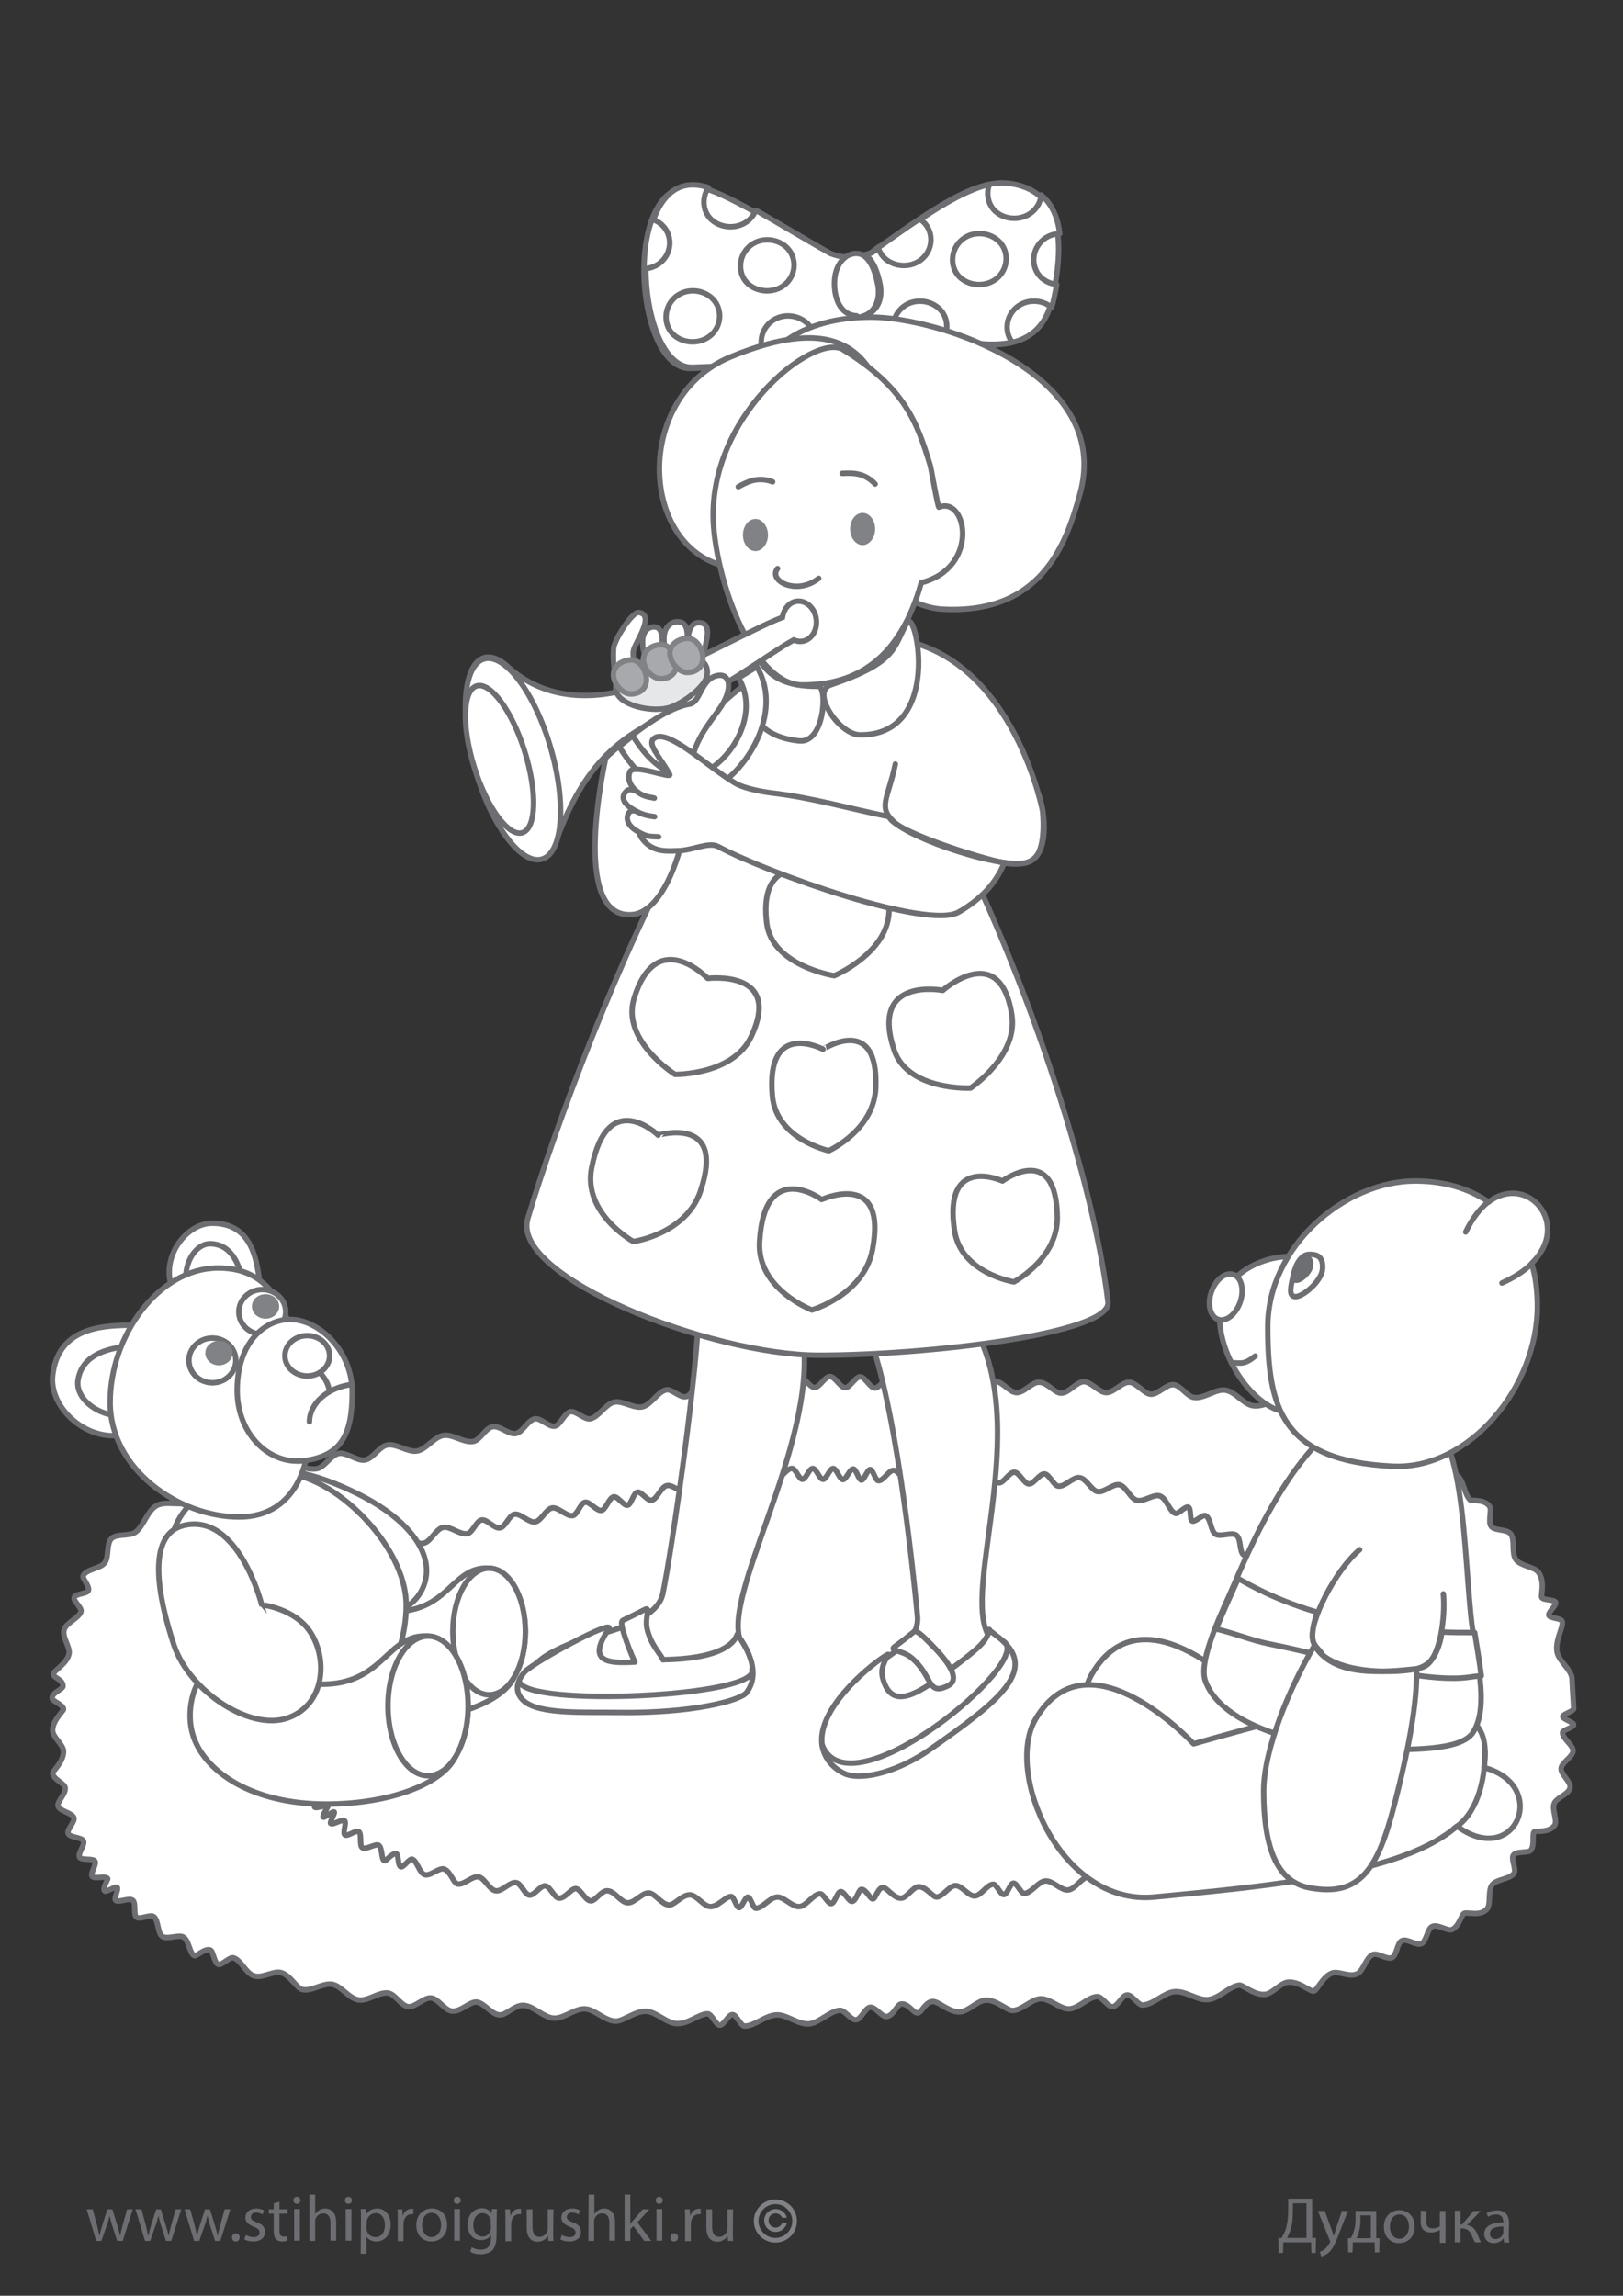 <?xml version="1.0" encoding="utf-8"?>
<!-- Generator: Adobe Illustrator 24.1.2, SVG Export Plug-In . SVG Version: 6.00 Build 0)  -->
<svg version="1.1" id="Layer_1_copy" xmlns="http://www.w3.org/2000/svg" xmlns:xlink="http://www.w3.org/1999/xlink" x="0px"
	 y="0px" viewBox="0 0 595.3 841.9" style="enable-background:new 0 0 595.3 841.9;" xml:space="preserve">
<rect x="0" y="0" width="595.3" height="841.9" fill="#333333" stroke="none"/>
<style type="text/css">
	.st0{fill:#FFFFFF;stroke:#6D6E71;stroke-width:2;stroke-miterlimit:10;}
	.st1{fill:#FFFFFF;}
	.st2{fill:none;stroke:#6D6E71;stroke-width:2;stroke-miterlimit:10;}
	.st3{fill:#FFFFFF;stroke:#6D6E71;stroke-width:2;stroke-linecap:round;stroke-linejoin:round;stroke-miterlimit:10;}
	.st4{fill:none;stroke:#6D6E71;stroke-width:2;stroke-linecap:round;stroke-linejoin:round;stroke-miterlimit:10;}
	.st5{fill:#808285;}
	.st6{enable-background:new    ;}
	.st7{fill:#6D6E71;}
	.st8{fill:#FFFFFF;stroke:#6D6E71;stroke-width:2;stroke-miterlimit:9.999;}
	.st9{fill:#FFFFFF;stroke:#6D6E71;stroke-width:2;stroke-miterlimit:10;}
	.st10{fill:#E6E7E8;stroke:#6D6E71;stroke-width:2;stroke-miterlimit:10;}
	.st11{fill:#A7A9AC;stroke:#808285;stroke-width:2;stroke-miterlimit:10;}
	.st12{fill:#FFFFFF;stroke:#6D6E71;stroke-width:2;stroke-linecap:round;stroke-linejoin:round;stroke-miterlimit:10;}
	.st13{fill:#C49A6C;stroke:#6D6E71;stroke-width:2;stroke-linecap:round;stroke-linejoin:round;stroke-miterlimit:10;}
	.st14{fill:#00A79D;stroke:#6D6E71;stroke-width:2;stroke-linecap:round;stroke-linejoin:round;stroke-miterlimit:10;}
</style>
<g>
	<path class="st0" d="M232.3,238.8c0.4-2.9,8.3-13.3,2-14.2c-2.5-0.3-8.8,9.9-9.2,12.9c-0.2,1.7-0.4,8.6,1.3,11
		c1.2,1.7,4.2-0.8,5.2-0.7C234.1,248.1,231.9,241.7,232.3,238.8z"/>
	<path class="st0" d="M257.5,228.5c-2.5-0.6-4.1,0.6-4.8,3.5c-0.7,2.9-2.1,9.3,3.7,9c2.1-0.1,1.9-2.6,2.6-5.5
		C259.7,232.7,260,229.1,257.5,228.5z"/>
	<path class="st0" d="M249.8,228.2c-2.4-0.7-5,0.6-5.9,3.4s-0.2,8.8,2.7,9.7c3,0.9,4.3-2.4,5.1-5.2S252.3,228.9,249.8,228.2z"/>
	<path class="st0" d="M240.7,230c-2.1-0.5-4.2,0.8-4.8,3.4s0,7.9,2.6,8.5c2.5,0.6,3.5-2.4,4.2-5C243.3,234.3,242.8,230.5,240.7,230z
		"/>
</g>
<g>
	<path class="st1" d="M577.2,626.6c0,1-4,2-4,2.9c0,1,4,2,4,3c0,1-4,1.9-4.1,2.9c0,2.2,3.9,4.5,3.9,6.7c-0.1,2.2-4.2,4.2-4.4,6.4
		c-0.2,2.2,3.6,4.8,3.3,7c-0.3,2.4-4.9,3.7-5.8,5.8c-1,2.3,1.3,6.4,0.1,8.1c-2,2.8-6.5,1.9-7.4,2.3c-1,0.6,0.2,5-1.3,6.8
		c-1,1.2-5.3,0.2-6.4,1.8c-1,1.4,1.2,5.2,0.2,6.7c-1.5,2.2-6.4,2.1-8,4.2c-1.7,2.3-0.3,7.1-1.9,8.9c-2.3,2.6-6.4,1.2-8.2,1.5
		c-1.1,0.2-1.9,4.8-4.6,6c-1.7,0.7-5.2-2.1-7.3-1.1c-1.8,0.8-2,5.4-4,6.3c-1.7,0.8-5.3-2-7.1-1.1c-1.8,0.8-1.8,5.3-3.6,6.2
		c-1.8,0.9-5.3-1.9-7.1-1.1c-2.6,1.2-3.4,6.1-5.8,7.1c-2.8,1.3-7-1.3-9.2-0.3c-3.6,1.5-5.3,6.4-6.7,6.6c-1.3,0.2-5.2-3.6-9.3-3.3
		c-2.9,0.2-5.8,4.4-8.7,4.5c-4.1,0.2-7.9-3.6-9.3-3.4c-3.8,0.5-7.3,4.9-11.4,5.3c-3.9,0.4-8.2-3.3-12.3-2.9
		c-3.9,0.3-7.5,4.6-11.6,4.9c-1.8,0.1-3.9-3.8-5.8-3.7c-1.8,0.1-3.4,4.2-5.3,4.3c-1.8,0.1-3.9-3.8-5.7-3.7
		c-3.4,0.2-6.7,4.3-10.2,4.5c-3.4,0.1-7-3.8-10.5-3.7c-3.4,0.1-6.8,4.2-10.3,4.3c-2.1,0-5.8-3.9-9.8-3.8c-3.1,0.1-6.4,4.2-9.6,4.3
		c-4,0.1-7.6-3.8-9.8-3.8c-2.8,0-4.1,4.1-5.6,4.2c-1.6,0.1-3.4-3.6-6.1-3.3c-1.5,0.2-2.8,4.4-5.3,4.6c-1.8,0.2-4.1-3.6-6-3.4
		c-1.9,0.2-3.3,4.4-5.2,4.6c-1.9,0.2-4.1-3.6-6-3.5c-3.9,0.4-7.5,4.7-11.3,5c-4,0.3-8.2-3.5-11.9-3.3c-4.2,0.2-8.1,4.2-11.7,4.1
		c-1.5-0.1-2.9-4.1-4.4-4.2c-1.5-0.1-3.2,3.9-4.7,3.9c-1.5-0.1-2.9-4.1-4.4-4.2c-3-0.1-7.1,3.8-11.4,3.6c-3.7-0.1-7.4-4.3-11.1-4.5
		c-4.3-0.2-8.4,3.7-11.4,3.6c-4-0.2-7.5-4.3-11.1-4.5c-3.8-0.2-7.7,3.6-11.5,3.4c-3.7-0.2-7.2-4.4-11-4.7c-3.4-0.2-6.4,3.7-8.9,3.5
		c-3.1-0.2-5.5-4.4-8.4-4.7c-2.6-0.2-5.7,3.6-9,3.3c-2.7-0.2-5-4.5-7.6-4.8c-2.7-0.3-5.8,3.4-8.4,3.2c-2.7-0.3-4.8-4.6-7.4-5
		c-3.5-0.5-7.5,3.1-10.9,2.5c-3.5-0.5-6.3-5.1-9.6-5.7c-3.5-0.6-7.7,2.7-11,1.9c-2.2-0.5-4.3-5.2-7.8-6.2c-2.7-0.8-6.9,2.2-9.9,1.2
		c-3-0.9-4.7-5.7-7.5-6.6c-1.5-0.5-4.3,2.8-5.6,2.4c-1.6-0.5-1.8-4.9-3-5.3c-2-0.7-5,2.4-5.8,2.1c-1.8-0.8-1.9-5.5-4-6.8
		c-1.8-1.1-5.9,1-7.8-0.3c-1.8-1.3-1.3-5.9-3.1-7.2c-1.3-1-5.1,1.2-6.3,0.2c-1.3-1-0.1-5.2-1.4-6.2c-1.4-1.1-5.2,1-6.3,0
		c-0.7-0.6,1.2-4.2,0.6-4.7c-0.7-0.6-4,1.8-4.6,1.3c-1-0.9,1.3-4.3,1.1-4.6c-0.9-1.1-4.9,0.3-5.7-0.8c-0.8-1.1,1.8-4.5,1-5.6
		c-0.7-1.1-4.9-0.2-5.6-1.4c-0.8-1.4,2.1-4.6,1.4-6c-0.7-1.4-5-1.2-5.6-2.7c-0.6-1.4,2.6-4.3,2.1-5.8c-0.7-1.9-5.2-2.3-5.8-4.3
		c-0.5-1.6,2.9-4.3,2.6-6.7c-0.3-1.7-4.5-3.1-4.6-5.4c0-0.7,4-4,4-7.9c0-2.5-4-5.2-4-7.7c0-3.8,4-7.1,4-7.8
		c-0.1-1.7-4.2-2.9-4.2-4.1c-0.1-1.9,4-3.3,4-4.3c0.1-2.6-3.7-3.1-3.5-4.5c0.2-1.4,4.8-3.6,5.7-7.3c0.6-2.4-2.6-6.2-1.8-8.9
		c0.7-2.6,5.4-4.2,6.2-6.7c0.4-1.4-3-4-2.5-5.2c0.5-1.4,4.7-1.3,5.2-2.5c0.6-1.6-2.4-4.6-1.9-5.5c1.4-2.5,6.3-2.5,7.9-4.7
		c1.7-2.2,0.5-6.9,2.5-8.9c2-1.9,6.7-0.7,8.9-2.4c3-2.3,4.2-7.8,7.7-9.7c3.3-1.8,8.6,0.2,12.3-1.3c3.5-1.4,5.8-6.5,9.7-7.7
		c3.8-1.2,8.8,1.6,12.9,0.6c3.8-1,6.9-5.8,11-6.7c3.9-0.8,8.7,2.3,12.8,1.6c2.9-0.5,5.1-5,8.1-5.6c2.9-0.5,6.6,2.9,9.6,2.4
		c2.9-0.5,5.2-5,8.2-5.5c3.4-0.6,7.5,2.8,10.9,2.2c3.4-0.6,6.1-5.1,9.6-5.7c3.4-0.6,7.5,2.8,11,2.2c2.6-0.5,4.4-4.9,7.1-5.4
		c2.6-0.5,5.9,3,8.5,2.5c2.6-0.5,4.4-4.9,7-5.4c2.1-0.4,5.1,3.1,7.3,2.7c2.1-0.4,3.5-4.8,5.7-5.3c2.1-0.4,5.1,3,7.3,2.6
		c3.2-0.7,5.5-5.3,8.7-6.1c3.2-0.7,7.3,2.5,10.5,1.7c3.2-0.8,5.4-5.4,8.6-6.2c2-0.5,5.1,3,7.3,2.5c2.1-0.4,3.6-4.7,5.9-5
		c2.1-0.3,4.8,3.5,7.1,3.2c3.1-0.3,5.9-4.6,9.2-4.8c3.1-0.2,6.5,3.7,9.8,3.5c3.1-0.1,6.2-4.2,9.5-4.3c1.9,0,3.8,4,5.7,4
		c1.9,0,3.7-4,5.6-4c1.9,0,3.7,4,5.6,4.1c1.8,0,3.7-4,5.5-4c1.8,0,3.6,4.1,5.4,4.1c1.8,0,3.7-3.9,5.6-3.9c1.5,0,3,4.1,4.5,4.1
		c1.5,0,3.2-3.9,4.7-3.9c1.5,0,2.9,4.1,4.4,4.2c2.8,0.1,5.6-3.8,8.3-3.7c2.8,0.1,5.4,4.2,8,4.3c2.8,0.1,5.7-3.8,8.3-3.7
		c2.9,0.1,5.5,4.2,8.1,4.3c2.9,0.1,5.7-3.9,8.3-3.8c3.1,0,5.8,4.1,8.2,4c2.8-0.1,5.5-4.1,8.2-4.2c2.8,0,5.6,4,8.3,4
		c2.8,0,5.7-3.9,8.4-3.8c2.7,0.1,5.3,4.2,7.9,4.4c2.7,0.1,5.7-3.7,8.3-3.5c2.7,0.2,5.1,4.5,7.7,4.7c3.7,0.4,7.8-3.2,11.3-2.7
		c3.7,0.5,6.6,5.1,10.1,5.7c3.7,0.7,8-2.6,11.5-1.8c3.8,0.8,6.4,5.7,9.9,6.6c3.7,1,8.5-1.7,12-0.5c3.7,1.2,5.8,6.3,9.1,7.7
		c1.6,0.7,4.8-2.4,6.3-1.7c1.6,0.7,1.4,5.1,2.9,5.8c1.5,0.8,4.9-2,6.4-1.3c2.9,1.6,3.7,6.7,6.4,8.4c2.8,1.8,7.8,0.3,10.3,2.2
		c2.7,2,2.7,7.1,5,9.2c0.4,0.4,4.9-0.5,7,2.2c1.1,1.5-0.7,5.7,0.7,7.5c1.2,1.6,5.7,0.9,7.1,2.7c1.7,2.3,0.2,7.1,1.9,9.4
		c1.8,2.5,6.8,2.6,8.3,4.7c2.5,3.5,0.8,8.2,1.2,9.2c0.5,1.1,4.7,0.7,5.1,1.8c0.4,1.1-2.9,3.7-2.5,4.8c0.4,1.1,4.6,1,4.9,2.2
		c0.6,1.9-2.6,6.7-1.9,11.1c0.5,3.3,5.1,6.4,5.5,9.7C576.8,620.6,577.2,624.8,577.2,626.6z"/>
	<path class="st2" d="M577.2,626.6c0,1-4,2-4,2.9c0,1,4,2,4,3c0,1-4,1.9-4.1,2.9c0,2.2,3.9,4.5,3.9,6.7c-0.1,2.2-4.2,4.2-4.4,6.4
		c-0.2,2.2,3.6,4.8,3.3,7c-0.3,2.4-4.9,3.7-5.8,5.8c-1,2.3,1.3,6.4,0.1,8.1c-2,2.8-6.5,1.9-7.4,2.3c-1,0.6,0.2,5-1.3,6.8
		c-1,1.2-5.3,0.2-6.4,1.8c-1,1.4,1.2,5.2,0.2,6.7c-1.5,2.2-6.4,2.1-8,4.2c-1.7,2.3-0.3,7.1-1.9,8.9c-2.3,2.6-6.4,1.2-8.2,1.5
		c-1.1,0.2-1.9,4.8-4.6,6c-1.7,0.7-5.2-2.1-7.3-1.1c-1.8,0.8-2,5.4-4,6.3c-1.7,0.8-5.3-2-7.1-1.1c-1.8,0.8-1.8,5.3-3.6,6.2
		c-1.8,0.9-5.3-1.9-7.1-1.1c-2.6,1.2-3.4,6.1-5.8,7.1c-2.8,1.3-7-1.3-9.2-0.3c-3.6,1.5-5.3,6.4-6.7,6.6c-1.3,0.2-5.2-3.6-9.3-3.3
		c-2.9,0.2-5.8,4.4-8.7,4.5c-4.1,0.2-7.9-3.6-9.3-3.4c-3.8,0.5-7.3,4.9-11.4,5.3c-3.9,0.4-8.2-3.3-12.3-2.9
		c-3.9,0.3-7.5,4.6-11.6,4.9c-1.8,0.1-3.9-3.8-5.8-3.7c-1.8,0.1-3.4,4.2-5.3,4.3c-1.8,0.1-3.9-3.8-5.7-3.7
		c-3.4,0.2-6.7,4.3-10.2,4.5c-3.4,0.1-7-3.8-10.5-3.7c-3.4,0.1-6.8,4.2-10.3,4.3c-2.1,0-5.8-3.9-9.8-3.8c-3.1,0.1-6.4,4.2-9.6,4.3
		c-4,0.1-7.6-3.8-9.8-3.8c-2.8,0-4.1,4.1-5.6,4.2c-1.6,0.1-3.4-3.6-6.1-3.3c-1.5,0.2-2.8,4.4-5.3,4.6c-1.8,0.2-4.1-3.6-6-3.4
		c-1.9,0.2-3.3,4.4-5.2,4.6c-1.9,0.2-4.1-3.6-6-3.5c-3.9,0.4-7.5,4.7-11.3,5c-4,0.3-8.2-3.5-11.9-3.3c-4.2,0.2-8.1,4.2-11.7,4.1
		c-1.5-0.1-2.9-4.1-4.4-4.2c-1.5-0.1-3.2,3.9-4.7,3.9c-1.5-0.1-2.9-4.1-4.4-4.2c-3-0.1-7.1,3.8-11.4,3.6c-3.7-0.1-7.4-4.3-11.1-4.5
		c-4.3-0.2-8.4,3.7-11.4,3.6c-4-0.2-7.5-4.3-11.1-4.5c-3.8-0.2-7.7,3.6-11.5,3.4c-3.7-0.2-7.2-4.4-11-4.7c-3.4-0.2-6.4,3.7-8.9,3.5
		c-3.1-0.2-5.5-4.4-8.4-4.7c-2.6-0.2-5.7,3.6-9,3.3c-2.7-0.2-5-4.5-7.6-4.8c-2.7-0.3-5.8,3.4-8.4,3.2c-2.7-0.3-4.8-4.6-7.4-5
		c-3.5-0.5-7.5,3.1-10.9,2.5c-3.5-0.5-6.3-5.1-9.6-5.7c-3.5-0.6-7.7,2.7-11,1.9c-2.2-0.5-4.3-5.2-7.8-6.2c-2.7-0.8-6.9,2.2-9.9,1.2
		c-3-0.9-4.7-5.7-7.5-6.6c-1.5-0.5-4.3,2.8-5.6,2.4c-1.6-0.5-1.8-4.9-3-5.3c-2-0.7-5,2.4-5.8,2.1c-1.8-0.8-1.9-5.5-4-6.8
		c-1.8-1.1-5.9,1-7.8-0.3c-1.8-1.3-1.3-5.9-3.1-7.2c-1.3-1-5.1,1.2-6.3,0.2c-1.3-1-0.1-5.2-1.4-6.2c-1.4-1.1-5.2,1-6.3,0
		c-0.7-0.6,1.2-4.2,0.6-4.7c-0.7-0.6-4,1.8-4.6,1.3c-1-0.9,1.3-4.3,1.1-4.6c-0.9-1.1-4.9,0.3-5.7-0.8c-0.8-1.1,1.8-4.5,1-5.6
		c-0.7-1.1-4.9-0.2-5.6-1.4c-0.8-1.4,2.1-4.6,1.4-6c-0.7-1.4-5-1.2-5.6-2.7c-0.6-1.4,2.6-4.3,2.1-5.8c-0.7-1.9-5.2-2.3-5.8-4.3
		c-0.5-1.6,2.9-4.3,2.6-6.7c-0.3-1.7-4.5-3.1-4.6-5.4c0-0.7,4-4,4-7.9c0-2.5-4-5.2-4-7.7c0-3.8,4-7.1,4-7.8
		c-0.1-1.7-4.2-2.9-4.2-4.1c-0.1-1.9,4-3.3,4-4.3c0.1-2.6-3.7-3.1-3.5-4.5c0.2-1.4,4.8-3.6,5.7-7.3c0.6-2.4-2.6-6.2-1.8-8.9
		c0.7-2.6,5.4-4.2,6.2-6.7c0.4-1.4-3-4-2.5-5.2c0.5-1.4,4.7-1.3,5.2-2.5c0.6-1.6-2.4-4.6-1.9-5.5c1.4-2.5,6.3-2.5,7.9-4.7
		c1.7-2.2,0.5-6.9,2.5-8.9c2-1.9,6.7-0.7,8.9-2.4c3-2.3,4.2-7.8,7.7-9.7c3.3-1.8,8.6,0.2,12.3-1.3c3.5-1.4,5.8-6.5,9.7-7.7
		c3.8-1.2,8.8,1.6,12.9,0.6c3.8-1,6.9-5.8,11-6.7c3.9-0.8,8.7,2.3,12.8,1.6c2.9-0.5,5.1-5,8.1-5.6c2.9-0.5,6.6,2.9,9.6,2.4
		c2.9-0.5,5.2-5,8.2-5.5c3.4-0.6,7.5,2.8,10.9,2.2c3.4-0.6,6.1-5.1,9.6-5.7c3.4-0.6,7.5,2.8,11,2.2c2.6-0.5,4.4-4.9,7.1-5.4
		c2.6-0.5,5.9,3,8.5,2.5c2.6-0.5,4.4-4.9,7-5.4c2.1-0.4,5.1,3.1,7.3,2.7c2.1-0.4,3.5-4.8,5.7-5.3c2.1-0.4,5.1,3,7.3,2.6
		c3.2-0.7,5.5-5.3,8.7-6.1c3.2-0.7,7.3,2.5,10.5,1.7c3.2-0.8,5.4-5.4,8.6-6.2c2-0.5,5.1,3,7.3,2.5c2.1-0.4,3.6-4.7,5.9-5
		c2.1-0.3,4.8,3.5,7.1,3.2c3.1-0.3,5.9-4.6,9.2-4.8c3.1-0.2,6.5,3.7,9.8,3.5c3.1-0.1,6.2-4.2,9.5-4.3c1.9,0,3.8,4,5.7,4
		c1.9,0,3.7-4,5.6-4c1.9,0,3.7,4,5.6,4.1c1.8,0,3.7-4,5.5-4c1.8,0,3.6,4.1,5.4,4.1c1.8,0,3.7-3.9,5.6-3.9c1.5,0,3,4.1,4.5,4.1
		c1.5,0,3.2-3.9,4.7-3.9c1.5,0,2.9,4.1,4.4,4.2c2.8,0.1,5.6-3.8,8.3-3.7c2.8,0.1,5.4,4.2,8,4.3c2.8,0.1,5.7-3.8,8.3-3.7
		c2.9,0.1,5.5,4.2,8.1,4.3c2.9,0.1,5.7-3.9,8.3-3.8c3.1,0,5.8,4.1,8.2,4c2.8-0.1,5.5-4.1,8.2-4.2c2.8,0,5.6,4,8.3,4
		c2.8,0,5.7-3.9,8.4-3.8c2.7,0.1,5.3,4.2,7.9,4.4c2.7,0.1,5.7-3.7,8.3-3.5c2.7,0.2,5.1,4.5,7.7,4.7c3.7,0.4,7.8-3.2,11.3-2.7
		c3.7,0.5,6.6,5.1,10.1,5.7c3.7,0.7,8-2.6,11.5-1.8c3.8,0.8,6.4,5.7,9.9,6.6c3.7,1,8.5-1.7,12-0.5c3.7,1.2,5.8,6.3,9.1,7.7
		c1.6,0.7,4.8-2.4,6.3-1.7c1.6,0.7,1.4,5.1,2.9,5.8c1.5,0.8,4.9-2,6.4-1.3c2.9,1.6,3.7,6.7,6.4,8.4c2.8,1.8,7.8,0.3,10.3,2.2
		c2.7,2,2.7,7.1,5,9.2c0.4,0.4,4.9-0.5,7,2.2c1.1,1.5-0.7,5.7,0.7,7.5c1.2,1.6,5.7,0.9,7.1,2.7c1.7,2.3,0.2,7.1,1.9,9.4
		c1.8,2.5,6.8,2.6,8.3,4.7c2.5,3.5,0.8,8.2,1.2,9.2c0.5,1.1,4.7,0.7,5.1,1.8c0.4,1.1-2.9,3.7-2.5,4.8c0.4,1.1,4.6,1,4.9,2.2
		c0.6,1.9-2.6,6.7-1.9,11.1c0.5,3.3,5.1,6.4,5.5,9.7C576.8,620.6,577.2,624.8,577.2,626.6z"/>
</g>
<g>
	<path class="st1" d="M482.7,620.6c0,0.7-4,1.3-4,2c0,0.7,4,1.3,4,2c0,0.7-4,1.3-4,1.9c0,1.5,4,3.1,3.9,4.6
		c-0.1,1.5-4.2,2.8-4.3,4.2c-0.1,1.5,3.7,3.4,3.6,4.8c-0.2,1.6-4.5,2.1-5.1,3.6c-0.7,1.6,2,4.9,1.2,6.1c-1.3,1.9-5.2,0.3-5.8,0.6
		c-0.7,0.4,0.9,4.3-0.1,5.5c-0.7,0.8-4.6-0.6-5.4,0.4c-0.7,0.9,1.9,4.3,1.2,5.3c-1,1.5-5.4,0.6-6.4,2.1c-1.2,1.6,0.8,5.6-0.3,6.8
		c-1.6,1.8-4.9-0.3-6.2-0.1c-0.7,0.1-0.9,4.5-2.7,5.3c-1.1,0.5-4.1-2.6-5.5-2c-1.2,0.6-0.8,4.8-2.1,5.4c-1.2,0.6-4.1-2.5-5.3-1.9
		c-1.2,0.6-0.7,4.8-1.9,5.4c-1.2,0.6-4.1-2.5-5.3-1.9c-1.7,0.8-1.8,5.3-3.4,6c-1.9,0.8-5.2-2.1-6.7-1.4c-2.4,1-3.2,5.6-4.2,5.7
		c-0.9,0.1-3.6-3.7-6.4-3.6c-1.9,0.1-3.8,4.3-5.8,4.4c-2.7,0.2-5.5-3.7-6.4-3.6c-2.6,0.3-4.8,4.6-7.5,4.9c-2.6,0.3-5.6-3.5-8.4-3.3
		c-2.6,0.2-5,4.4-7.7,4.6c-1.2,0.1-2.7-3.9-4-3.8c-1.2,0.1-2.2,4.2-3.5,4.2c-1.2,0.1-2.7-3.9-3.9-3.8c-2.3,0.1-4.4,4.2-6.8,4.3
		c-2.3,0.1-4.7-3.9-7.1-3.8c-2.3,0.1-4.5,4.1-6.9,4.2c-1.4,0-3.9-3.9-6.6-3.8c-2.1,0.1-4.3,4.2-6.4,4.2c-2.7,0.1-5.2-3.9-6.6-3.9
		c-1.9,0-2.7,4.1-3.7,4.2c-1.1,0.1-2.5-3.7-4.3-3.5c-1,0.1-1.8,4.3-3.4,4.4c-1.2,0.1-2.9-3.8-4.2-3.6c-1.2,0.1-2.1,4.3-3.4,4.4
		c-1.3,0.1-2.9-3.8-4.2-3.6c-2.6,0.3-4.9,4.5-7.5,4.7c-2.7,0.2-5.6-3.6-8.1-3.5c-2.8,0.1-5.4,4.2-7.9,4.1c-1,0-1.9-4.1-2.9-4.1
		c-1,0-2.2,3.9-3.2,3.9c-1,0-1.9-4.1-2.9-4.1c-2-0.1-4.8,3.8-7.7,3.7c-2.5-0.1-4.9-4.2-7.4-4.3c-2.9-0.1-5.7,3.8-7.7,3.7
		c-2.7-0.1-5-4.2-7.4-4.4c-2.6-0.1-5.3,3.8-7.8,3.6c-2.5-0.1-4.7-4.3-7.4-4.4c-2.3-0.1-4.4,3.8-6.1,3.7c-2.1-0.1-3.6-4.3-5.5-4.5
		c-1.7-0.1-3.9,3.7-6.2,3.5c-1.8-0.2-3.2-4.3-5-4.5c-1.8-0.2-4,3.6-5.8,3.4c-1.8-0.2-3.1-4.4-4.9-4.6c-2.4-0.3-5.2,3.4-7.5,3
		c-2.4-0.4-4-4.7-6.3-5.1c-2.3-0.4-5.4,3.1-7.7,2.6c-1.5-0.3-2.6-4.8-5-5.5c-1.8-0.5-5,2.7-7,2.1c-2-0.6-2.8-5.1-4.6-5.7
		c-1-0.3-3.3,3.2-4.2,2.8c-1.1-0.4-0.8-4.5-1.6-4.8c-1.4-0.5-3.9,2.9-4.4,2.6c-1.2-0.5-0.7-4.8-2.1-5.7c-1.2-0.7-4.7,1.8-6,0.9
		c-1.2-0.8-0.1-5-1.3-5.9c-0.9-0.7-4.2,1.9-5.1,1.2c-0.9-0.7,0.7-4.5-0.1-5.2c-0.9-0.7-4.3,1.7-5.1,1c-0.5-0.4,1.7-3.8,1.3-4.2
		c-0.5-0.4-3.6,2.2-4,1.9c-0.6-0.6,1.8-3.8,1.7-4c-0.6-0.7-4.3,1-4.9,0.3c-0.5-0.7,2.3-3.8,1.8-4.5c-0.5-0.8-4.4,0.5-4.9-0.3
		c-0.5-0.9,2.6-3.7,2.1-4.7c-0.5-0.9-4.6-0.3-5-1.2c-0.4-1,3-3.4,2.7-4.4c-0.4-1.3-4.7-1.2-5.2-2.5c-0.3-1.1,3.3-3.2,3-4.8
		c-0.2-1.1-4.3-2-4.4-3.5c0-0.5,4-2.8,4-5.3c0-1.7-4-3.5-4-5.2c0-2.6,4-4.8,4-5.3c-0.1-1.1-4.1-1.9-4.1-2.7c0-1.3,4-2.2,4-2.9
		c0-1.8-3.8-2.2-3.7-3.1c0.1-1,4.5-2.2,5.1-4.7c0.4-1.6-3-4.5-2.5-6.4c0.5-1.8,4.9-2.4,5.4-4.1c0.3-0.9-3.2-3.1-2.9-3.9
		c0.3-1,4.4-0.5,4.7-1.2c0.4-1.1-2.8-3.7-2.5-4.3c0.9-1.7,5.3-1,6.4-2.4c1.1-1.5-0.6-5.5,0.7-6.8c1.3-1.3,5.4,0.5,6.9-0.6
		c2-1.6,2.1-6.3,4.5-7.6c2.2-1.2,6.3,1.3,8.9,0.3c2.4-0.9,3.5-5.6,6.1-6.4c2.5-0.8,6.3,2.4,9,1.7c2.6-0.6,4.3-5.2,7.1-5.8
		c2.6-0.5,6.1,2.9,8.9,2.3c1.9-0.4,3.2-4.7,5.2-5c2-0.3,4.6,3.3,6.7,2.9c2-0.3,3.3-4.6,5.3-5c2.3-0.4,5.2,3.2,7.6,2.8
		c2.3-0.4,3.9-4.7,6.2-5.1c2.3-0.4,5.3,3.2,7.6,2.8c1.7-0.3,2.8-4.6,4.5-4.9c1.7-0.3,4.2,3.3,6,3c1.7-0.3,2.7-4.6,4.5-5
		c1.4-0.3,3.7,3.4,5.1,3.1c1.4-0.3,2.1-4.5,3.6-4.8c1.4-0.3,3.7,3.3,5.2,3c2.1-0.5,3.4-4.9,5.6-5.4c2.1-0.5,5.2,2.9,7.4,2.4
		c2.1-0.5,3.3-4.9,5.5-5.5c1.4-0.3,3.7,3.3,5.2,3c1.4-0.3,2.3-4.5,3.8-4.7c1.4-0.2,3.4,3.6,4.9,3.5c2.1-0.2,3.9-4.4,6.1-4.5
		c2.1-0.1,4.5,3.8,6.7,3.7c2.1-0.1,4.2-4.2,6.3-4.2c1.3,0,2.6,4,3.8,4c1.3,0,2.5-4,3.8-4c1.3,0,2.5,4,3.8,4c1.2,0,2.5-4,3.7-4
		c1.2,0,2.4,4.1,3.6,4.1c1.2,0,2.5-4,3.8-3.9c1,0,2,4.1,3,4.1c1,0,2.2-4,3.2-3.9c1,0,1.9,4.1,3,4.1c1.9,0.1,3.8-3.9,5.6-3.8
		c1.9,0.1,3.6,4.2,5.4,4.2c1.9,0.1,3.9-3.9,5.6-3.8c1.9,0.1,3.6,4.2,5.4,4.2c2,0.1,3.9-3.9,5.6-3.9c2.1,0,3.9,4.1,5.5,4
		c1.9,0,3.7-4.1,5.5-4.1c1.9,0,3.7,4,5.6,4c1.9,0,3.8-4,5.7-3.9c1.8,0.1,3.5,4.2,5.3,4.3c1.8,0.1,3.9-3.8,5.7-3.7
		c1.8,0.1,3.3,4.3,5.1,4.5c2.5,0.3,5.4-3.5,7.8-3.1c2.5,0.3,4.3,4.7,6.6,5.1c2.5,0.4,5.7-3,8-2.5c2.5,0.6,4,5.1,6.4,5.7
		c2.5,0.7,6.1-2.4,8.4-1.6c2.5,0.8,3.4,5.5,5.7,6.4c1.1,0.4,3.7-2.8,4.8-2.3c1.1,0.5,0.4,4.6,1.4,5.1c1,0.5,3.9-2.5,4.9-2
		c2,1.1,1.8,5.6,3.6,6.8c1.9,1.2,6-0.9,7.7,0.4c1.8,1.3,1,5.8,2.6,7.2c0.3,0.3,4.2-1.2,5.6,0.6c0.8,1-1.5,4.6-0.6,5.9
		c0.8,1.1,4.9-0.2,5.8,1c1.2,1.6-0.9,5.5,0.2,7.1c1.2,1.7,5.7,1,6.7,2.4c1.7,2.4-0.6,6.2-0.3,6.9c0.3,0.8,4.4,0,4.6,0.7
		c0.3,0.8-3.2,2.9-2.9,3.7c0.3,0.8,4.3,0.3,4.6,1.1c0.4,1.3-3,4.8-2.5,7.8c0.4,2.2,4.7,4.1,5,6.3
		C482.4,616.4,482.7,619.4,482.7,620.6z"/>
	<path class="st2" d="M482.7,620.6c0,0.7-4,1.3-4,2c0,0.7,4,1.3,4,2c0,0.7-4,1.3-4,1.9c0,1.5,4,3.1,3.9,4.6
		c-0.1,1.5-4.2,2.8-4.3,4.2c-0.1,1.5,3.7,3.4,3.6,4.8c-0.2,1.6-4.5,2.1-5.1,3.6c-0.7,1.6,2,4.9,1.2,6.1c-1.3,1.9-5.2,0.3-5.8,0.6
		c-0.7,0.4,0.9,4.3-0.1,5.5c-0.7,0.8-4.6-0.6-5.4,0.4c-0.7,0.9,1.9,4.3,1.2,5.3c-1,1.5-5.4,0.6-6.4,2.1c-1.2,1.6,0.8,5.6-0.3,6.8
		c-1.6,1.8-4.9-0.3-6.2-0.1c-0.7,0.1-0.9,4.5-2.7,5.3c-1.1,0.5-4.1-2.6-5.5-2c-1.2,0.6-0.8,4.8-2.1,5.4c-1.2,0.6-4.1-2.5-5.3-1.9
		c-1.2,0.6-0.7,4.8-1.9,5.4c-1.2,0.6-4.1-2.5-5.3-1.9c-1.7,0.8-1.8,5.3-3.4,6c-1.9,0.8-5.2-2.1-6.7-1.4c-2.4,1-3.2,5.6-4.2,5.7
		c-0.9,0.1-3.6-3.7-6.4-3.6c-1.9,0.1-3.8,4.3-5.8,4.4c-2.7,0.2-5.5-3.7-6.4-3.6c-2.6,0.3-4.8,4.6-7.5,4.9c-2.6,0.3-5.6-3.5-8.4-3.3
		c-2.6,0.2-5,4.4-7.7,4.6c-1.2,0.1-2.7-3.9-4-3.8c-1.2,0.1-2.2,4.2-3.5,4.2c-1.2,0.1-2.7-3.9-3.9-3.8c-2.3,0.1-4.4,4.2-6.8,4.3
		c-2.3,0.1-4.7-3.9-7.1-3.8c-2.3,0.1-4.5,4.1-6.9,4.2c-1.4,0-3.9-3.9-6.6-3.8c-2.1,0.1-4.3,4.2-6.4,4.2c-2.7,0.1-5.2-3.9-6.6-3.9
		c-1.9,0-2.7,4.1-3.7,4.2c-1.1,0.1-2.5-3.7-4.3-3.5c-1,0.1-1.8,4.3-3.4,4.4c-1.2,0.1-2.9-3.8-4.2-3.6c-1.2,0.1-2.1,4.3-3.4,4.4
		c-1.3,0.1-2.9-3.8-4.2-3.6c-2.6,0.3-4.9,4.5-7.5,4.7c-2.7,0.2-5.6-3.6-8.1-3.5c-2.8,0.1-5.4,4.2-7.9,4.1c-1,0-1.9-4.1-2.9-4.1
		c-1,0-2.2,3.9-3.2,3.9c-1,0-1.9-4.1-2.9-4.1c-2-0.1-4.8,3.8-7.7,3.7c-2.5-0.1-4.9-4.2-7.4-4.3c-2.9-0.1-5.7,3.8-7.7,3.7
		c-2.7-0.1-5-4.2-7.4-4.4c-2.6-0.1-5.3,3.8-7.8,3.6c-2.5-0.1-4.7-4.3-7.4-4.4c-2.3-0.1-4.4,3.8-6.1,3.7c-2.1-0.1-3.6-4.3-5.5-4.5
		c-1.7-0.1-3.9,3.7-6.2,3.5c-1.8-0.2-3.2-4.3-5-4.5c-1.8-0.2-4,3.6-5.8,3.4c-1.8-0.2-3.1-4.4-4.9-4.6c-2.4-0.3-5.2,3.4-7.5,3
		c-2.4-0.4-4-4.7-6.3-5.1c-2.3-0.4-5.4,3.1-7.7,2.6c-1.5-0.3-2.6-4.8-5-5.5c-1.8-0.5-5,2.7-7,2.1c-2-0.6-2.8-5.1-4.6-5.7
		c-1-0.3-3.3,3.2-4.2,2.8c-1.1-0.4-0.8-4.5-1.6-4.8c-1.4-0.5-3.9,2.9-4.4,2.6c-1.2-0.5-0.7-4.8-2.1-5.7c-1.2-0.7-4.7,1.8-6,0.9
		c-1.2-0.8-0.1-5-1.3-5.9c-0.9-0.7-4.2,1.9-5.1,1.2c-0.9-0.7,0.7-4.5-0.1-5.2c-0.9-0.7-4.3,1.7-5.1,1c-0.5-0.4,1.7-3.8,1.3-4.2
		c-0.5-0.4-3.6,2.2-4,1.9c-0.6-0.6,1.8-3.8,1.7-4c-0.6-0.7-4.3,1-4.9,0.3c-0.5-0.7,2.3-3.8,1.8-4.5c-0.5-0.8-4.4,0.5-4.9-0.3
		c-0.5-0.9,2.6-3.7,2.1-4.7c-0.5-0.9-4.6-0.3-5-1.2c-0.4-1,3-3.4,2.7-4.4c-0.4-1.3-4.7-1.2-5.2-2.5c-0.3-1.1,3.3-3.2,3-4.8
		c-0.2-1.1-4.3-2-4.4-3.5c0-0.5,4-2.8,4-5.3c0-1.7-4-3.5-4-5.2c0-2.6,4-4.8,4-5.3c-0.1-1.1-4.1-1.9-4.1-2.7c0-1.3,4-2.2,4-2.9
		c0-1.8-3.8-2.2-3.7-3.1c0.1-1,4.5-2.2,5.1-4.7c0.4-1.6-3-4.5-2.5-6.4c0.5-1.8,4.9-2.4,5.4-4.1c0.3-0.9-3.2-3.1-2.9-3.9
		c0.3-1,4.4-0.5,4.7-1.2c0.4-1.1-2.8-3.7-2.5-4.3c0.9-1.7,5.3-1,6.4-2.4c1.1-1.5-0.6-5.5,0.7-6.8c1.3-1.3,5.4,0.5,6.9-0.6
		c2-1.6,2.1-6.3,4.5-7.6c2.2-1.2,6.3,1.3,8.9,0.3c2.4-0.9,3.5-5.6,6.1-6.4c2.5-0.8,6.3,2.4,9,1.7c2.6-0.6,4.3-5.2,7.1-5.8
		c2.6-0.5,6.1,2.9,8.9,2.3c1.9-0.4,3.2-4.7,5.2-5c2-0.3,4.6,3.3,6.7,2.9c2-0.3,3.3-4.6,5.3-5c2.3-0.4,5.2,3.2,7.6,2.8
		c2.3-0.4,3.9-4.7,6.2-5.1c2.3-0.4,5.3,3.2,7.6,2.8c1.7-0.3,2.8-4.6,4.5-4.9c1.7-0.3,4.2,3.3,6,3c1.7-0.3,2.7-4.6,4.5-5
		c1.4-0.3,3.7,3.4,5.1,3.1c1.4-0.3,2.1-4.5,3.6-4.8c1.4-0.3,3.7,3.3,5.2,3c2.1-0.5,3.4-4.9,5.6-5.4c2.1-0.5,5.2,2.9,7.4,2.4
		c2.1-0.5,3.3-4.9,5.5-5.5c1.4-0.3,3.7,3.3,5.2,3c1.4-0.3,2.3-4.5,3.8-4.7c1.4-0.2,3.4,3.6,4.9,3.5c2.1-0.2,3.9-4.4,6.1-4.5
		c2.1-0.1,4.5,3.8,6.7,3.7c2.1-0.1,4.2-4.2,6.3-4.2c1.3,0,2.6,4,3.8,4c1.3,0,2.5-4,3.8-4c1.3,0,2.5,4,3.8,4c1.2,0,2.5-4,3.7-4
		c1.2,0,2.4,4.1,3.6,4.1c1.2,0,2.5-4,3.8-3.9c1,0,2,4.1,3,4.1c1,0,2.2-4,3.2-3.9c1,0,1.9,4.1,3,4.1c1.9,0.1,3.8-3.9,5.6-3.8
		c1.9,0.1,3.6,4.2,5.4,4.2c1.9,0.1,3.9-3.9,5.6-3.8c1.9,0.1,3.6,4.2,5.4,4.2c2,0.1,3.9-3.9,5.6-3.9c2.1,0,3.9,4.1,5.5,4
		c1.9,0,3.7-4.1,5.5-4.1c1.9,0,3.7,4,5.6,4c1.9,0,3.8-4,5.7-3.9c1.8,0.1,3.5,4.2,5.3,4.3c1.8,0.1,3.9-3.8,5.7-3.7
		c1.8,0.1,3.3,4.3,5.1,4.5c2.5,0.3,5.4-3.5,7.8-3.1c2.5,0.3,4.3,4.7,6.6,5.1c2.5,0.4,5.7-3,8-2.5c2.5,0.6,4,5.1,6.4,5.7
		c2.5,0.7,6.1-2.4,8.4-1.6c2.5,0.8,3.4,5.5,5.7,6.4c1.1,0.4,3.7-2.8,4.8-2.3c1.1,0.5,0.4,4.6,1.4,5.1c1,0.5,3.9-2.5,4.9-2
		c2,1.1,1.8,5.6,3.6,6.8c1.9,1.2,6-0.9,7.7,0.4c1.8,1.3,1,5.8,2.6,7.2c0.3,0.3,4.2-1.2,5.6,0.6c0.8,1-1.5,4.6-0.6,5.9
		c0.8,1.1,4.9-0.2,5.8,1c1.2,1.6-0.9,5.5,0.2,7.1c1.2,1.7,5.7,1,6.7,2.4c1.7,2.4-0.6,6.2-0.3,6.9c0.3,0.8,4.4,0,4.6,0.7
		c0.3,0.8-3.2,2.9-2.9,3.7c0.3,0.8,4.3,0.3,4.6,1.1c0.4,1.3-3,4.8-2.5,7.8c0.4,2.2,4.7,4.1,5,6.3
		C482.4,616.4,482.7,619.4,482.7,620.6z"/>
</g>
<g>
	<path class="st3" d="M257.9,68.9c10.7,2.9,32.4,17,46.1,24.5c7.7,2.8,10.1,0.4,11,0.3c5.2-0.2,5.1-2.1,8.3-3.7
		c17.8-12.6,34.3-24.3,46.5-22.8c20.3,2.4,20.8,22.4,16,42.9c-6.4,27.6-41.4,12.4-57.3,10.5c-13.1-1.6-4.6,10.2-14.2-7.3
		c-2.7,19.4-44.1,21.3-61,21.8C232.1,135.8,227.4,60.6,257.9,68.9z"/>
	<path class="st3" d="M305.5,106.7c0.8,6.7,4.7,10.2,9.5,9.6c4.8-0.5,8.2-5.1,7-11.8c-1.1-5.7-3.7-13.3-10-11.2
		C307.4,94.8,304.8,99.9,305.5,106.7z"/>
</g>
<g>
	<path class="st3" d="M382,88.5c1.8-1.8,4.3-2.8,6.7-2.8c-0.7-5.9-2.8-10.8-6.8-14.2c-0.2,2.1-1.1,4.1-2.7,5.7
		c-3.8,3.8-10.2,3.7-14,0.4c-2.8-2.5-3.6-6.5-2.3-10c-7.5,1.8-16.2,6.7-25.4,12.9c0.3,0.2,0.7,0.5,1,0.7c3.8,3.4,4,9.5,0.2,13.3
		s-10.2,3.7-14,0.4c-1.2-1.1-2.1-2.5-2.5-3.9c-1.4,1-2.2,2-5,2.4c3.2,1.8,4.8,6.9,5.6,10.9c1.2,6.2-1.8,10.6-6.1,11.6
		c6.8,12.6,1,3.9,10.9,4.3c0-2.5,0.9-5,2.8-6.9c3.8-3.8,10-3.7,13.9-0.3c3.1,2.7,3.8,7.3,2,10.9c8.4,1.8,17.5,3.3,25,1.6
		c-2.8-3.5-2.5-8.8,0.9-12.2c3.7-3.7,9.7-3.7,13.5-0.6c0.3-0.9,0.6-1.8,0.8-2.9c0.4-1.8,0.8-3.7,1.1-5.5c-2.1-0.2-4-1-5.6-2.4
		C378.2,98.4,378.2,92.2,382,88.5z M366.3,101.5c-3.8,3.8-10.2,3.7-14,0.4s-3.9-9.6-0.1-13.4c3.8-3.8,10-3.7,13.9-0.3
		C369.9,91.5,370.1,97.7,366.3,101.5z"/>
	<path class="st3" d="M306.2,106.3c-0.6-5.4,0.9-9.7,3.9-12c-1.4-0.1-3.2-0.5-5.4-1.3c-7.8-4.3-18.1-10.6-27.5-15.9
		c-0.5,1.2-1.2,2.3-2.1,3.2c-3.8,3.8-10.2,3.7-14,0.4c-3.4-3-3.8-8.1-1.3-11.9c-0.4-0.1-0.8-0.3-1.2-0.4
		c-9.6-2.6-15.7,3.1-18.9,12.2c1.1,0.4,2.1,1,3,1.8c3.8,3.4,4,9.5,0.2,13.3c-1.6,1.6-3.8,2.6-6,2.8c0,17.7,6.4,36.5,17.1,36.2
		c6.8-0.2,17.7-0.7,28.3-2.4c-0.1-0.1-0.1-0.1-0.2-0.2c-3.8-3.4-3.9-9.6-0.1-13.4c3.8-3.8,10-3.7,13.9-0.3c2.8,2.5,3.7,6.5,2.4,9.9
		c7.6-2.7,13.7-6.7,15.9-12.5C310.1,115.7,306.9,112.4,306.2,106.3z M261.2,122.5c-3.8,3.8-10.2,3.7-14,0.4s-3.9-9.6-0.1-13.4
		c3.8-3.8,10-3.7,13.9-0.3C264.8,112.6,265,118.7,261.2,122.5z M288.5,103.8c-3.8,3.8-10.2,3.7-14,0.4s-3.9-9.6-0.1-13.4
		c3.8-3.8,10-3.7,13.9-0.3C292.1,93.9,292.3,100,288.5,103.8z"/>
</g>
<path class="st3" d="M195.1,616.1c2.9,6.7,24.3,6.6,43.2,5.2c18.1-1.4,37.4-2.9,32.9-20.8c-5.1-20.1,33.4-80.1,21.6-117.4
	c-17.7-56.1,4.9-73.5-14.1-75.4c-19-1.9-22.3,13.9-22.3,69.4c0,23.3-10.1,92.1-13.3,107.4c-2.1,9.9-20.7,14.1-26,15.6
	C209.7,602.2,191.8,608.7,195.1,616.1z"/>
<path class="st3" d="M314.2,639.8c17.7,0,15.3,2.2,31.1-8.3c16-10.7,21.8-24.6,17.5-31.3c-11-17.6,18.5-81.8-9.1-119.3
	c-34.9-47.3-17.3-71.7-36-67.8c-18.7,3.9-24.2,22.7-0.6,72.9c11.1,23.6,17.9,90.9,19.4,106.5c1,10.1-10.9,13.7-20.5,22.5
	C310.4,620.2,301.2,639.8,314.2,639.8z"/>
<path class="st3" d="M301.8,641.2c-3.7-14.4,19.7-32.4,23.7-34.4c1.5-0.8-3,3.5-1.8,8.3c3.3,13.2,13.8,5.6,26.7-4.2
	c7.6-5.8,11.9-9.1,12.3-13.1c0.1-1,1,1.6,1.1,0.7c0.6,0.5,1.1,0.9,1.5,1.2c17.1,12.2,0.7,24.4-24.1,41.8c-11.1,7.8-24.3,11.6-31,9.1
	C305.5,648.6,302.7,644.9,301.8,641.2z"/>
<path class="st3" d="M333.9,607.6c8.5,6.7,5.9,14.7,14,10.5c6.1-3.2-5.1-13.8-7.9-16.6c-1-1-3.8-3.9-4.8-3.1c-2.4,1.9-3,2.5-7.1,5.5
	C326.1,605.4,330.7,605.2,333.9,607.6z"/>
<path class="st4" d="M301.5,639.8c10,26.1,78.4-31,66.6-37.8"/>
<path class="st3" d="M270.4,599.4c-0.5,0.9-2,8.5-25.5,9.2c-0.5,0-1.1,0-1.7,0.1c-1.1-2.5-4.5-5.4-5.9-11.6c-0.8-3.9,1.4-8-0.7-6.9
	c-4.5,2.3-5.4,2.7-8.1,4c-1.2,0.6,0.2,4.3,0.6,5.7c0.6,1.8,2,6,3.8,9.6c-10.2,0.6-17.7-0.1-9.7-12c3-4.5-27.5,12-30.8,15.7
	c-2.9,3.3-3.9,7.4-0.2,10.6c5.7,5,22.3,4,34.6,4.2c27.1,0.4,45-4.4,47.1-7.4C280.5,611.6,270.6,599.8,270.4,599.4z"/>
<path class="st4" d="M190.5,616.6c2,9.6,88.9,5.7,85.3-4.4"/>
<path class="st3" d="M406.4,477.5c-5.2-43.9-27.9-112.5-52.5-163.5c-1.4-3,20.5,7.8,26.3-0.1c3.6-4.8,2.2-16.6,2.2-16.6
	s-11.6-60.8-58.6-63.5c-31.4-1.8-75.6,27.3-75.6,55.9c0,5.6,1.4,10.7,3.9,15.2c-25.4,45.8-48.6,108.9-58.5,141.9
	c-6.5,21.5,67.4,50.2,106.7,50.2S407.7,489.2,406.4,477.5z"/>
<path class="st3" d="M315.5,269.5c-7.8,0-18.1-15.8-10.9-18.3c24.8-8.4,23-13.9,28.1-22.9C336,222.5,346,269.7,315.5,269.5z"/>
<path class="st3" d="M293.1,271.7c9.5,1,10.4-20,7.1-20c-11.3,0.1-17.1-3-21-8.6C276.4,239.1,265.2,268.9,293.1,271.7z"/>
<path class="st3" d="M396.1,181.2c12.3-44.3-52.2-64.9-76.6-64.9s-45.2,11.6-43.7,36.1c1.4,22.7,45.5,69.8,69.9,71
	C382.5,225.4,391.2,198.8,396.1,181.2z"/>
<path class="st3" d="M326.2,155.3c7.1,37.8-14.4,53.2-52.8,53.2s-43.5-61.9-5.5-77.6C306,115.2,320.9,127.1,326.2,155.3z"/>
<path class="st3" d="M344.4,186c-0.4,0.2-2.9-14.4-3.2-15.3c-4.9-16.1-9.4-28.6-32-42.5c-10.6-6.5-51.6,25.5-47.3,66.6
	c2.4,23.6,15.8,56.4,32.4,56.4c19.9,0,35.8-9.5,43.6-37.5C359.5,208.2,354.6,181.8,344.4,186z"/>
<g>
	<path class="st5" d="M316.4,188.1c-2.6,0-4.6,2.7-4.6,5.9s2.1,5.9,4.6,5.9s4.6-2.7,4.6-5.9S319,188.1,316.4,188.1z"/>
	<path class="st5" d="M277.1,190.3c-2.6,0-4.6,2.7-4.6,5.9c0,3.3,2.1,5.9,4.6,5.9s4.6-2.7,4.6-5.9
		C281.7,193,279.6,190.3,277.1,190.3z"/>
</g>
<path class="st4" d="M285.2,208.5c-3.6,4.5,7.1,10,15.1,3.6"/>
<path class="st4" d="M308.9,173.6c3.1-0.1,7.9-0.6,12.1,3.9"/>
<path class="st4" d="M270.8,178.5c2.7-1.4,6.8-4,12.6-1.8"/>
<g>
	<g class="st6">
		<path class="st7" d="M34,810.2l1.6,5.9c0.3,1.3,0.6,2.5,0.8,3.7h0.1c0.3-1.2,0.6-2.4,1-3.7l1.9-5.9h1.8L43,816
			c0.4,1.4,0.8,2.6,1,3.8h0.1c0.2-1.2,0.5-2.4,0.9-3.8l1.6-5.8h2.1l-3.7,11.6H43l-1.8-5.5c-0.4-1.3-0.7-2.4-1-3.8h0
			c-0.3,1.4-0.6,2.6-1.1,3.8l-1.9,5.5h-1.9l-3.5-11.6L34,810.2L34,810.2z"/>
		<path class="st7" d="M51.9,810.2l1.6,5.9c0.3,1.3,0.6,2.5,0.8,3.7h0.1c0.3-1.2,0.6-2.4,1-3.7l1.9-5.9H59l1.8,5.8
			c0.4,1.4,0.8,2.6,1,3.8h0.1c0.2-1.2,0.5-2.4,0.9-3.8l1.6-5.8h2.1l-3.7,11.6h-1.9l-1.8-5.5c-0.4-1.3-0.7-2.4-1-3.8h0
			c-0.3,1.4-0.6,2.6-1.1,3.8l-1.9,5.5h-1.9l-3.5-11.6L51.9,810.2L51.9,810.2z"/>
		<path class="st7" d="M69.8,810.2l1.6,5.9c0.3,1.3,0.6,2.5,0.8,3.7h0.1c0.3-1.2,0.6-2.4,1-3.7l1.9-5.9h1.8l1.8,5.8
			c0.4,1.4,0.8,2.6,1,3.8h0.1c0.2-1.2,0.5-2.4,0.9-3.8l1.6-5.8h2.1l-3.7,11.6h-1.9l-1.8-5.5c-0.4-1.3-0.7-2.4-1-3.8h0
			c-0.3,1.4-0.6,2.6-1.1,3.8l-1.9,5.5h-1.9l-3.5-11.6L69.8,810.2L69.8,810.2z"/>
		<path class="st7" d="M85.1,820.5c0-0.9,0.6-1.5,1.4-1.5s1.4,0.6,1.4,1.5c0,0.9-0.6,1.5-1.5,1.5C85.7,822,85.1,821.4,85.1,820.5z"
			/>
		<path class="st7" d="M90.2,819.6c0.6,0.4,1.7,0.8,2.8,0.8c1.5,0,2.2-0.7,2.2-1.7c0-1-0.6-1.5-2.1-2.1c-2.1-0.8-3.1-1.9-3.1-3.3
			c0-1.9,1.5-3.4,4-3.4c1.2,0,2.2,0.3,2.8,0.7l-0.5,1.5c-0.5-0.3-1.3-0.7-2.4-0.7c-1.2,0-1.9,0.7-1.9,1.6c0,1,0.7,1.4,2.2,2
			c2,0.7,3,1.7,3,3.5c0,2.1-1.6,3.5-4.3,3.5c-1.3,0-2.4-0.3-3.3-0.8L90.2,819.6z"/>
		<path class="st7" d="M102.5,807.4v2.8h3v1.6h-3v6.2c0,1.4,0.4,2.2,1.6,2.2c0.6,0,0.9,0,1.2-0.1l0.1,1.6c-0.4,0.1-1.1,0.3-1.9,0.3
			c-1,0-1.8-0.3-2.3-0.9c-0.6-0.6-0.8-1.7-0.8-3v-6.3h-1.8v-1.6h1.8V808L102.5,807.4z"/>
		<path class="st7" d="M110.2,806.9c0,0.7-0.5,1.3-1.3,1.3c-0.8,0-1.3-0.6-1.3-1.3s0.5-1.3,1.3-1.3
			C109.7,805.6,110.2,806.2,110.2,806.9z M107.9,821.7v-11.6h2.1v11.6H107.9z"/>
		<path class="st7" d="M113.5,804.8h2.1v7.2h0c0.3-0.6,0.9-1.1,1.5-1.5c0.6-0.4,1.4-0.6,2.2-0.6c1.6,0,4,1,4,4.9v6.9h-2.1v-6.6
			c0-1.9-0.7-3.4-2.7-3.4c-1.4,0-2.4,1-2.8,2.1c-0.1,0.3-0.1,0.6-0.1,1v7h-2.1V804.8z"/>
		<path class="st7" d="M129.1,806.9c0,0.7-0.5,1.3-1.3,1.3c-0.8,0-1.3-0.6-1.3-1.3s0.5-1.3,1.3-1.3
			C128.6,805.6,129.1,806.2,129.1,806.9z M126.8,821.7v-11.6h2.1v11.6H126.8z"/>
		<path class="st7" d="M132.4,813.9c0-1.5,0-2.7-0.1-3.8h1.9l0.1,2h0c0.8-1.4,2.2-2.2,4.1-2.2c2.8,0,4.9,2.4,4.9,5.9
			c0,4.2-2.6,6.2-5.3,6.2c-1.5,0-2.9-0.7-3.6-1.8h0v6.3h-2.1L132.4,813.9L132.4,813.9L132.4,813.9z M134.4,817c0,0.3,0,0.6,0.1,0.9
			c0.4,1.5,1.6,2.5,3.2,2.5c2.2,0,3.5-1.8,3.5-4.5c0-2.3-1.2-4.3-3.4-4.3c-1.4,0-2.8,1-3.2,2.6c-0.1,0.3-0.1,0.6-0.1,0.8L134.4,817
			L134.4,817z"/>
		<path class="st7" d="M145.9,813.8c0-1.4,0-2.5-0.1-3.6h1.8l0.1,2.3h0.1c0.5-1.6,1.8-2.5,3.2-2.5c0.2,0,0.4,0,0.6,0v2
			c-0.2,0-0.4,0-0.7,0c-1.5,0-2.5,1.1-2.8,2.7c0,0.3-0.1,0.6-0.1,1v6.2h-2.1L145.9,813.8L145.9,813.8z"/>
		<path class="st7" d="M164,815.9c0,4.3-3,6.1-5.8,6.1c-3.1,0-5.5-2.3-5.5-6c0-3.8,2.6-6.1,5.7-6.1C161.7,809.9,164,812.3,164,815.9
			z M154.8,816c0,2.5,1.4,4.4,3.5,4.4c2,0,3.5-1.9,3.5-4.5c0-2-1-4.4-3.5-4.4C155.9,811.5,154.8,813.8,154.8,816z"/>
		<path class="st7" d="M169,806.9c0,0.7-0.5,1.3-1.3,1.3c-0.8,0-1.3-0.6-1.3-1.3s0.5-1.3,1.3-1.3C168.5,805.6,169,806.2,169,806.9z
			 M166.6,821.7v-11.6h2.1v11.6H166.6z"/>
		<path class="st7" d="M182.1,820c0,2.7-0.6,4.3-1.6,5.3c-1.1,1-2.8,1.4-4.2,1.4c-1.4,0-2.9-0.3-3.8-1l0.5-1.6
			c0.8,0.5,2,0.9,3.4,0.9c2.1,0,3.7-1.1,3.7-4.1v-1.3h0c-0.6,1.1-1.9,1.9-3.7,1.9c-2.9,0-4.9-2.4-4.9-5.6c0-3.9,2.6-6.1,5.2-6.1
			c2,0,3.1,1,3.6,2h0l0.1-1.7h1.9c-0.1,0.8-0.1,1.8-0.1,3.2L182.1,820L182.1,820L182.1,820z M180,814.7c0-0.4,0-0.7-0.1-0.9
			c-0.4-1.2-1.4-2.2-2.9-2.2c-2,0-3.4,1.7-3.4,4.4c0,2.3,1.2,4.2,3.4,4.2c1.3,0,2.5-0.8,2.9-2.2c0.1-0.4,0.2-0.8,0.2-1.1L180,814.7
			L180,814.7z"/>
		<path class="st7" d="M185.4,813.8c0-1.4,0-2.5-0.1-3.6h1.8l0.1,2.3h0.1c0.5-1.6,1.8-2.5,3.2-2.5c0.2,0,0.4,0,0.6,0v2
			c-0.2,0-0.4,0-0.7,0c-1.5,0-2.5,1.1-2.8,2.7c0,0.3-0.1,0.6-0.1,1v6.2h-2.1L185.4,813.8L185.4,813.8z"/>
		<path class="st7" d="M202.9,818.6c0,1.2,0,2.3,0.1,3.2h-1.9l-0.1-1.9h0c-0.5,0.9-1.8,2.2-3.8,2.2c-1.8,0-4-1-4-5.1v-6.8h2.1v6.4
			c0,2.2,0.7,3.7,2.6,3.7c1.4,0,2.4-1,2.8-1.9c0.1-0.3,0.2-0.7,0.2-1.1v-7.1h2.1L202.9,818.6L202.9,818.6z"/>
		<path class="st7" d="M206.1,819.6c0.6,0.4,1.7,0.8,2.8,0.8c1.5,0,2.2-0.7,2.2-1.7c0-1-0.6-1.5-2.1-2.1c-2.1-0.8-3.1-1.9-3.1-3.3
			c0-1.9,1.5-3.4,4-3.4c1.2,0,2.2,0.3,2.8,0.7l-0.5,1.5c-0.5-0.3-1.3-0.7-2.4-0.7c-1.2,0-1.9,0.7-1.9,1.6c0,1,0.7,1.4,2.2,2
			c2,0.7,3,1.7,3,3.5c0,2.1-1.6,3.5-4.3,3.5c-1.3,0-2.4-0.3-3.3-0.8L206.1,819.6z"/>
		<path class="st7" d="M215.9,804.8h2.1v7.2h0c0.3-0.6,0.9-1.1,1.5-1.5c0.6-0.4,1.4-0.6,2.1-0.6c1.6,0,4,1,4,4.9v6.9h-2.1v-6.6
			c0-1.9-0.7-3.4-2.7-3.4c-1.4,0-2.4,1-2.8,2.1c-0.1,0.3-0.1,0.6-0.1,1v7h-2.1L215.9,804.8L215.9,804.8z"/>
		<path class="st7" d="M231.2,815.5L231.2,815.5c0.3-0.4,0.7-0.9,1.1-1.3l3.4-4h2.5l-4.4,4.8l5.1,6.8h-2.6l-4-5.5l-1.1,1.2v4.3h-2.1
			v-17h2.1L231.2,815.5L231.2,815.5z"/>
		<path class="st7" d="M243.1,806.9c0,0.7-0.5,1.3-1.3,1.3c-0.8,0-1.3-0.6-1.3-1.3s0.5-1.3,1.3-1.3
			C242.6,805.6,243.1,806.2,243.1,806.9z M240.8,821.7v-11.6h2.1v11.6H240.8z"/>
		<path class="st7" d="M245.9,820.5c0-0.9,0.6-1.5,1.4-1.5s1.4,0.6,1.4,1.5c0,0.9-0.6,1.5-1.5,1.5
			C246.4,822,245.9,821.4,245.9,820.5z"/>
		<path class="st7" d="M251.3,813.8c0-1.4,0-2.5-0.1-3.6h1.8l0.1,2.3h0.1c0.5-1.6,1.8-2.5,3.2-2.5c0.2,0,0.4,0,0.6,0v2
			c-0.2,0-0.4,0-0.7,0c-1.5,0-2.5,1.1-2.8,2.7c0,0.3-0.1,0.6-0.1,1v6.2h-2.1L251.3,813.8L251.3,813.8z"/>
		<path class="st7" d="M268.8,818.6c0,1.2,0,2.3,0.1,3.2H267l-0.1-1.9h0c-0.5,0.9-1.8,2.2-3.8,2.2c-1.8,0-4-1-4-5.1v-6.8h2.1v6.4
			c0,2.2,0.7,3.7,2.6,3.7c1.4,0,2.4-1,2.8-1.9c0.1-0.3,0.2-0.7,0.2-1.1v-7.1h2.1L268.8,818.6L268.8,818.6z"/>
	</g>
	<g>
		<g>
			<path class="st5" d="M284.4,822.4c-4.3,0-7.9-3.5-7.9-7.9c0-4.3,3.5-7.9,7.9-7.9s7.9,3.5,7.9,7.9S288.8,822.4,284.4,822.4z
				 M284.4,808.3c-3.4,0-6.2,2.8-6.2,6.2s2.8,6.2,6.2,6.2s6.2-2.8,6.2-6.2C290.6,811.1,287.8,808.3,284.4,808.3z"/>
		</g>
		<g>
			<path class="st5" d="M284.5,816.9c-1.4,0-2.6-1.1-2.6-2.6s1.1-2.6,2.6-2.6c1.1,0,2,0.7,2.4,1.6h1.7c-0.4-1.8-2.1-3.2-4.1-3.2
				c-2.3,0-4.2,1.9-4.2,4.2s1.9,4.2,4.2,4.2c2,0,3.6-1.4,4.1-3.2h-1.7C286.4,816.3,285.5,816.9,284.5,816.9z"/>
		</g>
	</g>
</g>
<g>
	<g class="st6">
		<path class="st7" d="M481.3,806.3v14.4l1.4,0l-0.1,5.5h-1.6l-0.1-3.9h-10.2l-0.1,3.9h-1.6l-0.1-5.5l1.2,0c0.6-1.1,1.2-2.3,1.6-3.5
			c0.5-1.9,0.8-4,0.8-6.8v-4.1H481.3z M474.2,811c0,2.6-0.2,4.8-0.8,6.6c-0.3,1.1-0.9,2.2-1.3,3.1h7.1V808h-5L474.2,811L474.2,811z"
			/>
		<path class="st7" d="M485.9,810.8l2.5,6.8c0.3,0.8,0.6,1.7,0.8,2.4h0c0.2-0.7,0.5-1.6,0.7-2.4l2.3-6.8h2.2l-3.2,8.2
			c-1.5,4-2.5,6-4,7.2c-1.1,0.9-2.1,1.2-2.6,1.3l-0.5-1.7c0.5-0.2,1.2-0.5,1.8-1c0.6-0.5,1.3-1.3,1.8-2.3c0.1-0.2,0.2-0.4,0.2-0.5
			s0-0.3-0.2-0.5l-4.3-10.7L485.9,810.8L485.9,810.8z"/>
		<path class="st7" d="M504.8,810.8v10l1.2,0l-0.1,5.2h-1.6l-0.1-3.7h-8l-0.1,3.7h-1.6l-0.1-5.2l1,0c0.5-0.7,0.9-1.5,1.1-2.4
			c0.5-1.4,0.7-3,0.7-4.6v-3L504.8,810.8L504.8,810.8z M499,814.3c0,1.6-0.2,3-0.6,4.3c-0.2,0.8-0.5,1.5-0.9,2.2h5.3v-8.4H499
			L499,814.3L499,814.3z"/>
		<path class="st7" d="M518.9,816.5c0,4.3-3,6.1-5.8,6.1c-3.1,0-5.5-2.3-5.5-6c0-3.8,2.6-6.1,5.7-6.1
			C516.7,810.6,518.9,813,518.9,816.5z M509.8,816.6c0,2.5,1.4,4.4,3.5,4.4c2,0,3.5-1.9,3.5-4.5c0-2-1-4.4-3.5-4.4
			C510.8,812.1,509.8,814.4,509.8,816.6z"/>
		<path class="st7" d="M523.2,810.8v3.9c0,1.5,0.5,2.5,2.4,2.5c0.9,0,1.9-0.3,2.5-0.8v-5.6h2.1v11.7h-2.1v-4.7h0
			c-0.8,0.5-2.1,0.9-3.2,0.9c-2.2,0-3.8-1.1-3.8-3.8v-4.2L523.2,810.8L523.2,810.8z"/>
		<path class="st7" d="M535.7,810.8v5h0.5l4.3-5h2.6l-5,5.2c1.9,0.2,3,1.5,3.9,3.5c0.3,0.8,0.7,1.9,1.2,2.8H541
			c-0.3-0.5-0.7-1.4-1.1-2.4c-0.8-1.9-1.9-2.7-3.8-2.7h-0.4v5.1h-2.1v-11.6H535.7z"/>
		<path class="st7" d="M553.4,819.6c0,1,0,2,0.2,2.8h-1.9l-0.2-1.5h-0.1c-0.6,0.9-1.9,1.7-3.5,1.7c-2.3,0-3.5-1.6-3.5-3.3
			c0-2.8,2.5-4.3,7-4.3v-0.2c0-0.9-0.3-2.7-2.6-2.7c-1.1,0-2.2,0.3-3,0.9l-0.5-1.4c1-0.6,2.4-1,3.8-1c3.5,0,4.4,2.4,4.4,4.7
			L553.4,819.6L553.4,819.6z M551.4,816.5c-2.3,0-4.9,0.4-4.9,2.6c0,1.4,0.9,2,2,2c1.5,0,2.5-1,2.8-1.9c0.1-0.2,0.1-0.5,0.1-0.7
			L551.4,816.5L551.4,816.5z"/>
	</g>
</g>
<g>
	<path class="st3" d="M275.4,380.4c-6.7,13.9-27.8,13.6-27.8,13.6s-19.6-12.3-15.1-27.6c8.2-27.3,27.1-7.6,27.1-7.6
		S287.4,355.4,275.4,380.4z"/>
	<path class="st3" d="M326.1,334.3c-0.6,15.4-20.1,23.5-20.1,23.5s-22.9-3.5-24.8-19.4c-3.3-28.3,21.9-17.7,21.9-17.7
		S327.2,306.6,326.1,334.3z"/>
	<path class="st3" d="M371.1,372c2.5,15.3-15.1,27-15.1,27s-23.2,1.1-28.1-14.1c-8.9-27,17.9-21.7,17.9-21.7S366.7,344.6,371.1,372z
		"/>
	<path class="st3" d="M321.2,399.1C320.5,414.5,304,422,304,422s-19.3-4.2-20.7-20.1c-2.5-28.3,18.6-17.1,18.6-17.1
		S322.4,371.4,321.2,399.1z"/>
	<path class="st3" d="M387.8,446.3c0.2,15.4-15.9,23.8-15.9,23.8s-19.5-3.1-21.8-18.9c-4.2-28.1,17.6-18.1,17.6-18.1
		S387.4,418.5,387.8,446.3z"/>
	<path class="st3" d="M256.9,436.9c-5.3,15.7-24.6,18.4-24.6,18.4s-18.6-10.2-15.3-27c5.9-30,24.4-12,24.4-12
		S266.5,408.7,256.9,436.9z"/>
	<path class="st3" d="M320,458.4c-3.2,16.5-22.2,22-22.2,22s-20.2-7.6-19.2-25c1.8-31,22.8-15.5,22.8-15.5S325.7,428.7,320,458.4z"
		/>
</g>
<path class="st0" d="M299.4,227.1c-0.5-4.1-3.7-7-7.1-6.6c-2.8,0.3-4.8,2.8-5.3,5.9c-7.9,2.9-27.2,13.4-48.9,23.4
	c-13.9,6.4-35.7,9.3-51.7-5.2c-0.1-0.1-0.3-0.2-0.4-0.4c0,0,0,0,0,0c-0.1-0.1-0.3-0.2-0.4-0.3c-2.8-2.4-5.6-3.4-8-2.7
	c-7.6,2.2-9,20.4-3.2,40.7c5.9,20.3,16.8,34.9,24.4,32.7c2.2-0.6,3.9-2.7,5.1-5.7v0c0,0,0,0,0,0c0.1-0.2,0.2-0.4,0.2-0.7
	c10.1-28.4,24-38.2,38.9-45.1c22-10.1,38.3-23,48.1-28.4c0.9,0.4,2,0.6,3,0.5C297.6,234.8,299.9,231.1,299.4,227.1z"/>
<ellipse transform="matrix(0.961 -0.278 0.278 0.961 -69.937 63.299)" class="st8" cx="188.1" cy="278.2" rx="14.4" ry="38.2"/>
<ellipse transform="matrix(0.954 -0.298 0.298 0.954 -74.746 67.431)" class="st9" cx="183.4" cy="278.5" rx="9.7" ry="28.2"/>
<path class="st0" d="M253.3,283.6c0,23-8.8,50.7-21.4,51.8c-23.3,1.9-9.7-57.5-9.7-57.5s18.7-17.8,30.8-19.7
	c4-0.6,4.1-9.6,10.4-10.5c4.5-0.7,5.3,5,1,11.5C260.5,265,253.3,272.6,253.3,283.6z"/>
<path class="st10" d="M259.3,247.8c-0.7,3.7-7.4,9.3-13.2,11.5c-6.1,2.3-20.3-0.4-20.3-7.1c0-6.7,14.5-12.3,20.7-12.3
	S260.6,241.2,259.3,247.8z"/>
<path class="st11" d="M237.1,249.2c0,3.5-2.6,5.3-5.7,5.3s-6.4-3.6-6.4-7.1s3.6-5.4,6.6-5.4S237.1,245.7,237.1,249.2z"/>
<path class="st11" d="M248.1,243.6c0,3.5-2.6,5.3-5.7,5.3s-6.4-3.6-6.4-7.1s3.6-5.4,6.6-5.4S248.1,240.1,248.1,243.6z"/>
<path class="st11" d="M257.8,241.3c0,3.5-2.6,5.3-5.7,5.3s-6.4-3.6-6.4-7.1s3.6-5.4,6.6-5.4S257.8,237.8,257.8,241.3z"/>
<g>
	<path class="st3" d="M251.8,291.6c-7.9,0-16.7-4.8-24.7-17.8l5-4c8.9,14.7,20.2,18.7,30.2,10.9c9.3-7.3,15.1-21.3,8.6-32.1l6.7-4.1
		c8.5,14.2-0.2,32.8-11.8,42C261.8,289.6,257,291.6,251.8,291.6z"/>
</g>
<g>
	<path class="st3" d="M326.1,299.5c-14.2-2.9-28.4-7-43-8.7c-4-0.5-10-1.7-13.1-3.4c-9.8-5.6-24.9-20.4-30-16.7
		c-2.8,2,1.5,6.1,5.6,13.2c1.3,2.1-13.3-4.1-14.6-0.8c-1.6,4.3,2.8,7.3,2.8,7.3s-2.7-1.5-3.9-0.4c-4.3,3.9,3.5,7.5,3.5,7.5
		s-2.6-1-3.2,1.6c-1,3.8,4.4,6.2,4.4,6.2s-0.3,1.2,2.1,3.6c3.5,3.6,8.3,3.2,11.4,3.1c6.1,0,11.8-3.5,15.4-1.5
		c18.4,9.8,76.7,30.5,88.1,24c8.4-4.8,14-11,16.8-18.2C366.4,316.7,328,305.4,326.1,299.5z"/>
	<path class="st3" d="M233.8,290.4c2.5,1.9,4.2,1.8,6.2,2.3"/>
	<path class="st3" d="M233.4,297.5c2.7,1.5,4.7,1.7,6.7,2"/>
	<path class="st3" d="M235.1,305.6c2.8,1.5,4.5,1.1,6.5,1.3"/>
</g>
<path class="st3" d="M539.7,643.6c-5.4,30-40.3,30.4-95.7,35.5c-34.7,3.2-54.8-45.9-43.5-65.2c19.3-33,58,9,58,9s55.3-16.8,64-15.8
	C543.3,609.5,543.2,624.3,539.7,643.6z"/>
<path class="st3" d="M544.3,648.2c2-15.5-2.3-24.5-42.5-24.5c-8.8,0-64,15.8-64,15.8s-38.7-42-58-9c-11.3,19.3,8.8,68.4,43.5,65.2
	c44.5-4.2,91.6-8.8,111.1-26C556,685.5,568.6,654.6,544.3,648.2z"/>
<path class="st3" d="M539.5,592.5c1.4,14.2,7.2,32.8,0.8,42.8c-4.3,6.8-23,6.3-36.2,6.3c-16.8,0-55-5.8-62-25.2
	c-2.8-7.8,7.1-27.2,10.7-35.7c18.2-43,37.1-66.2,60.7-66.2S536.2,559.1,539.5,592.5z"/>
<path class="st3" d="M540.9,598.7c-4.2,0-8.2,0-12-0.2c-0.5,3.1-1,4.7-1.8,6.6c-0.4,0.9-1.7,4.3-4.9,5.9c-2.7,1.4-5.8,2-8.9,2.4
	c9.7,1.7,18.6,2.6,25.3,1.7c0.8-0.1,4-0.6,4.7-0.5C542.7,609.3,541.7,603.9,540.9,598.7z"/>
<path class="st3" d="M484.8,606.4c-1.1-1.7-3.1-3.1-3.3-5.1c-0.3-2.8,0.3-6.6,1.8-10c-19-5.6-28.4-12.4-29.2-12.3
	c-0.3,0.6-0.5,1.2-0.8,1.8c-1.7,3.9-4.7,10.2-7.2,16.6c6.7,1.5,13,4.2,19.6,5.5c6.1,1.2,12.8,2.8,19.7,4.4
	C485.3,607.1,485,606.8,484.8,606.4z"/>
<path class="st3" d="M482.2,603.3c-9.5,16-18.7,38.6-18.7,53.5c0,25.2,7.2,33.7,16.8,35.5c18.7,3.5,25.1-7,31.2-30.7
	c2.9-11.5,8.4-33.2,8.1-49.6C507.7,613.2,489,615.3,482.2,603.3z"/>
<path class="st4" d="M498.7,568.3c-9.2,7.8-18.6,26.7-17.2,33c3.3,14,35.7,12.7,41.2,9.7c5.6-3.1,7.5-18.2,6.7-26.5"/>
<path class="st3" d="M475.6,488c0,15.6,2.7,31.7-5.9,29.4c-10.4-2.8-22.4-19.2-22.4-34.8s16.3-21.8,25.2-21.8S475.6,472.4,475.6,488
	z"/>
<ellipse transform="matrix(0.32 -0.948 0.948 0.32 -145.103 749.243)" class="st12" cx="449.2" cy="475.7" rx="8.7" ry="5.6"/>
<g>
	<path class="st13" d="M550.9,470.5"/>
	<path class="st3" d="M546,440.8c-7.4-5.1-16.6-7.7-26.9-7.7c-25.8,0-54.1,23.9-54.1,53.4s4.9,49.2,45.7,51.2
		c28.3,1.4,53.2-29.1,53.2-58.7c0-5.7-0.7-11-2.1-15.7C576.6,448.9,560.3,430,546,440.8z"/>
</g>
<g>
	<path class="st14" d="M561.8,463.4c-2.6,2.6-6.2,5-10.9,7.1"/>
	<path class="st14" d="M563.9,479.1"/>
	<path class="st14" d="M510.7,537.7"/>
	<path class="st14" d="M465,486.5"/>
	<path class="st14" d="M519.1,433.1"/>
	<path class="st14" d="M537.6,451.8c2.5-5.2,5.4-8.8,8.4-11.1"/>
	<path class="st3" d="M546,440.8"/>
	<path class="st3" d="M561.8,463.4"/>
</g>
<path class="st4" d="M451.6,499.7c3.6,0.2,4.9,0.8,8.8-2.4"/>
<path class="st3" d="M485.1,465.3c-0.3,4.5-7.1,10.2-9.9,10.2c-2.8,0-1.7-3.9-0.8-8c1-4.4,3.1-7.5,5.9-7.5
	C483.1,460,485.4,460.8,485.1,465.3z"/>
<path class="st7" d="M481.1,461.3c-0.5-0.7-1.4-1-2.5-1.1c0,0-0.1,0-0.2,0c-1.8,0-3.2,1.7-4,4.7l-0.1,0.4c-0.5,2-1,3.5-0.2,4.5
	c0.2,0.3,0.6,0.7,1.4,0.7c0,0,0.1,0,0.1,0c2.1,0,5.8-3.4,6.1-6.2C481.9,463.1,481.7,462.1,481.1,461.3z"/>
<path class="st3" d="M192.7,598.3c0-12.8-6-22.6-13.3-23.2c-13.3-0.9-14.5,15.2-33.8,15.9c-16.2,0.6-32.3-8.9-39.9-3.8
	c-3.8,2.5-7.2,12.8-4.1,21.6c4.2,11.5,19.7,22,44,22c21.7,0,39.7-7.1,43.3-16.5C191.3,610.3,192.7,604.6,192.7,598.3z"/>
<ellipse class="st0" cx="179.4" cy="598.3" rx="13.3" ry="23.2"/>
<path class="st0" d="M124.1,589.2c8.7,5.6,24.5,5,30.4-5.7s-1.5-24.8-23.1-35.6c-14.5-7.2-34.3-13.5-39.1-2.5
	c-6.9,15.7,24.6,29.4,24.6,29.4S116.7,584.5,124.1,589.2z"/>
<path class="st0" d="M149,588.6c0,21.8-15.1,46.8-34,45.8c-43.6-2.4-52.6-42.5-52.6-64.3s22-29.8,40.9-29.8S149,566.8,149,588.6z"/>
<path class="st0" d="M78.8,481c-8.5,1-15.5-2.5-16.6-12.5c-1.2-10,7-19.8,15.5-19.9c13.7-0.1,16.3,11.4,17.5,21.4
	C96.4,480,87.3,480,78.8,481z"/>
<path class="st0" d="M79,487.3c-5.9,0.7-6.8-3.9-9.9-13.1c-3.2-9.3,2.2-18.3,8.2-18.1c9.6,0.4,11.8,11.5,12.9,21.1
	S84.9,486.7,79,487.3z"/>
<path class="st0" d="M59.4,507.8c0,10.6-5.3,18.7-17.8,18.7s-23.4-11.5-22.3-22c1.9-16.8,16.3-18.5,28.8-18.5S59.4,497.3,59.4,507.8
	z"/>
<path class="st0" d="M67.3,508.5c0,7.4-5.8,7.8-17.6,10.3c-11.9,2.6-22.2-5.3-21.1-12.6c1.8-11.7,15.8-12.9,27.8-12.9
	S67.3,501.1,67.3,508.5z"/>
<path class="st3" d="M112.5,512.5c3.8,21.6-2.8,43.8-24.8,43.8s-47.3-17.4-47.3-42S58.2,465,80.1,465S107.6,484.4,112.5,512.5z"/>
<ellipse class="st3" cx="77.9" cy="498.9" rx="8.6" ry="8.2"/>
<ellipse class="st3" cx="96.2" cy="481.1" rx="8.6" ry="8.2"/>
<g>
	<path class="st5" d="M80.3,491.7c-2.8,0-5,2-5,4.5s2.3,4.5,5,4.5s5-2,5-4.5S83.1,491.7,80.3,491.7z"/>
	<path class="st5" d="M97.4,474.6c-2.8,0-5,2-5,4.5s2.3,4.5,5,4.5s5-2,5-4.5S100.2,474.6,97.4,474.6z"/>
</g>
<path class="st3" d="M129.2,510.6c0,16-4.4,23.1-17.1,25c-13.3,2-25.1-9.7-25.1-25.7c0-16,8.4-24.7,17.4-25.9
	C115.7,482.5,129.2,494.6,129.2,510.6z"/>
<ellipse class="st3" cx="112.7" cy="497.2" rx="8.2" ry="7.4"/>
<path class="st4" d="M113.5,521.4c0-6.6,6.5-12.6,15.6-13.7"/>
<path class="st4" d="M117.3,503.3c3.1,3.6,2.8,4.5,3.6,6.6"/>
<path class="st3" d="M171.7,625.6c0-14.1-6.6-25-14.7-25.6c-14.7-1-16,16.8-37.3,17.6c-17.9,0.7-35.7-9.8-44.1-4.2
	c-4.2,2.8-8,14.2-4.5,23.9c4.6,12.8,21.7,24.3,48.5,24.3c23.9,0,43.8-7.8,47.8-18.2C170.1,638.8,171.7,632.5,171.7,625.6z"/>
<ellipse class="st0" cx="157" cy="625.6" rx="14.7" ry="25.6"/>
<path class="st0" d="M113.8,598.5c6.7,10.2,5.2,27-8.5,31.6s-35.7-9.7-41.5-26.8c-5.7-17.2-10.4-40.5,3.6-43.9
	c20.1-4.8,28.6,29.1,28.6,29.1S108.1,589.8,113.8,598.5z"/>
<path class="st4" d="M328.4,280.2c-2.7,12.9-6.6,15.8-0.3,21.4c7.5,6.6,38.3,16.7,47.8,14.9c9.7-1.8,7.4-19.7,4.9-25.5"/>
<path class="st4" d="M544.7,642.3c0,11.6-3.3,23.1-11.3,28.2"/>
</svg>
